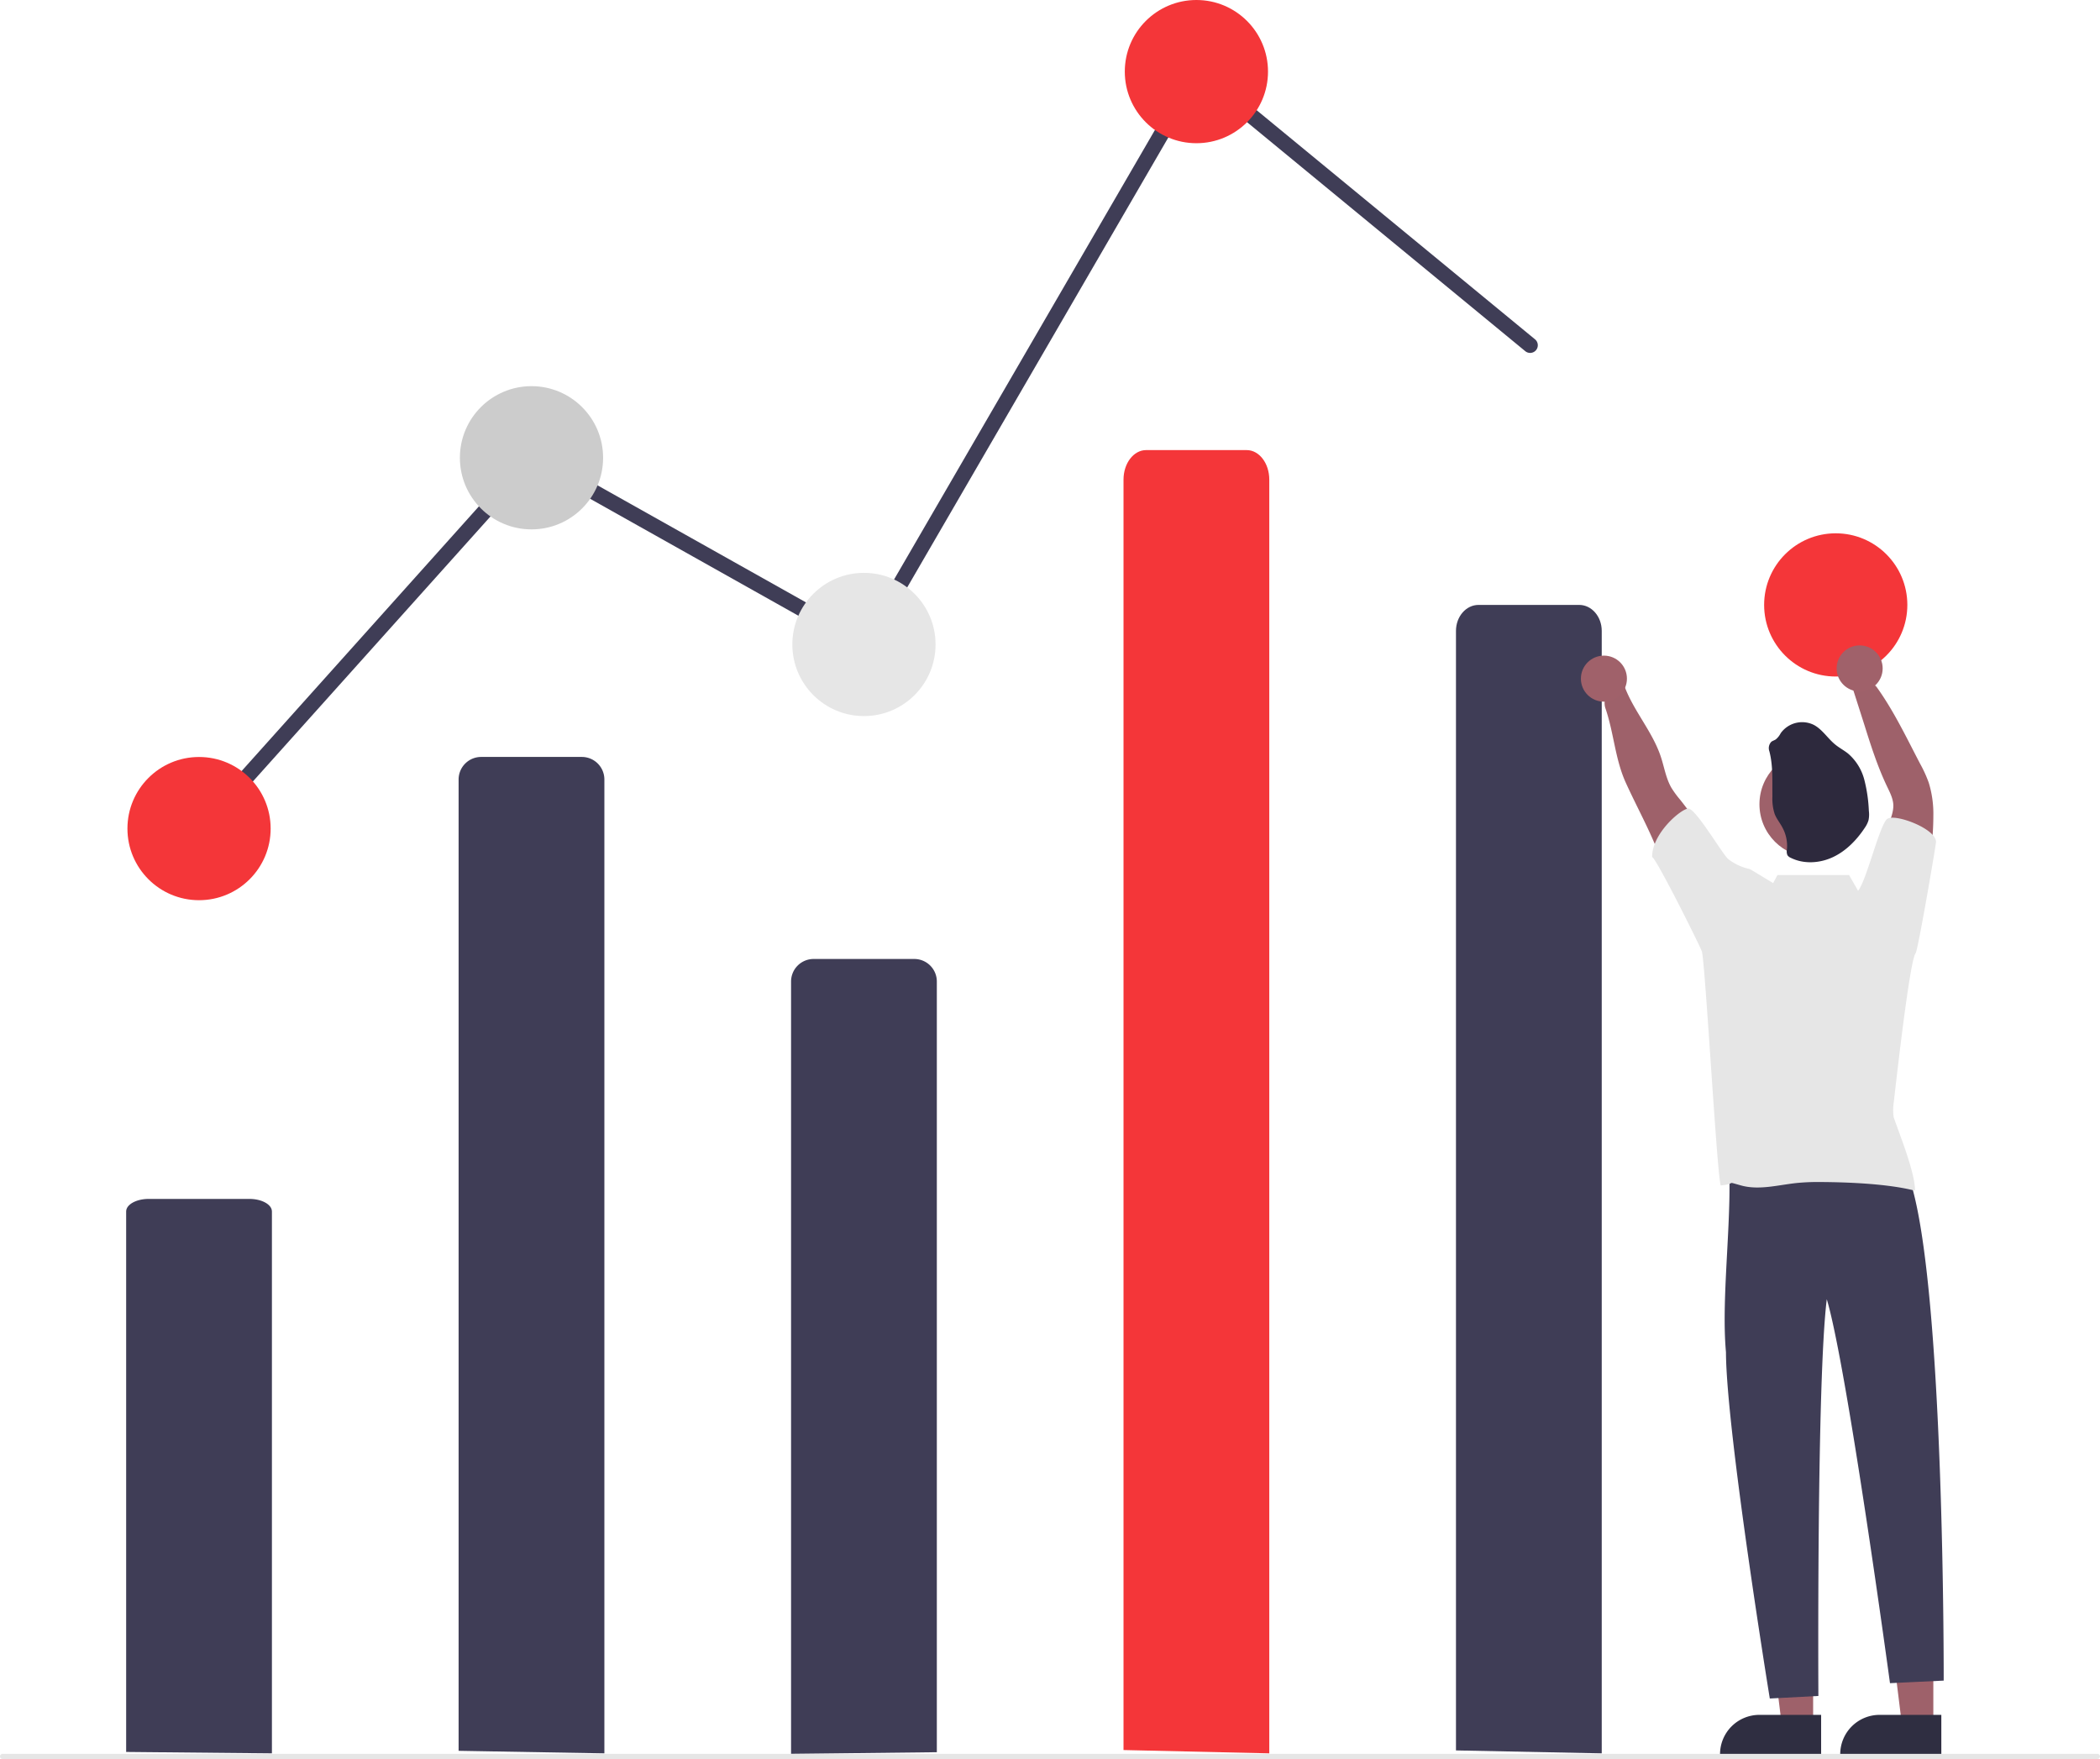 <svg xmlns="http://www.w3.org/2000/svg" xmlns:xlink="http://www.w3.org/1999/xlink" data-name="Layer 1" width="821.168" height="687.802" viewBox="0 0 821.168 687.802"><polygon points="755.994 674.556 743.734 674.555 737.902 627.268 755.996 627.268 755.994 674.556" fill="#9e616a"/><path d="M948.537,792.539l-39.531-.001v-.5a15.387,15.387,0,0,1,15.386-15.386h.001l24.144.001Z" transform="translate(-189.416 -106.099)" fill="#2f2e41"/><polygon points="708.994 674.556 696.734 674.555 690.902 627.268 708.996 627.268 708.994 674.556" fill="#9e616a"/><path d="M901.537,792.539l-39.531-.001v-.5a15.387,15.387,0,0,1,15.386-15.386h.001l24.144.001Z" transform="translate(-189.416 -106.099)" fill="#2f2e41"/><path id="ae5c11dc-7e77-468a-a39f-cc8da6ee1565-382" data-name="Path 1495" d="M368.748,790.71V410.9a8.82,8.82,0,0,1,8.82-8.82h39.36a8.82,8.82,0,0,1,8.82,8.82h0V791.7Z" transform="translate(-189.416 -106.099)" fill="#3f3d56"/><path id="bc696f83-47b6-45c9-967f-bb64f1f3bee5-383" data-name="Path 1496" d="M498.748,791.9v-302a8.82,8.82,0,0,1,8.82-8.82h39.36a8.82,8.82,0,0,1,8.82,8.82h0V791.25Z" transform="translate(-189.416 -106.099)" fill="#3f3d56"/><path d="M267.747,433.099a3,3,0,0,1-2.233-5.002l131.605-146.791L526.638,354.035,656.927,129.537,789.655,238.782a3,3,0,1,1-3.813,4.633L658.569,138.66,528.858,362.163,398.376,288.892,269.982,432.101A2.991,2.991,0,0,1,267.747,433.099Z" transform="translate(-189.416 -106.099)" fill="#3f3d56"/><circle id="a1f8771a-4bf9-4603-9747-6ae739e4ad47" data-name="Ellipse 300" cx="77.832" cy="324" r="28" fill="#f43639"/><circle id="ffdbdf53-78c2-412f-9ede-372406e5d245" data-name="Ellipse 301" cx="207.832" cy="179" r="28" fill="#ccc"/><circle id="b7cff929-f00d-4f86-944c-e500b6ceb6ad" data-name="Ellipse 302" cx="337.832" cy="252" r="28" fill="#e6e6e6"/><circle id="eabc0b76-6faa-4fa0-934c-daff28b491dd" data-name="Ellipse 303" cx="467.832" cy="28" r="28" fill="#f43639"/><circle id="a7ca0488-8ee6-49e2-b245-2872b84c042e" data-name="Ellipse 304" cx="717.832" cy="236.535" r="28" fill="#f43639"/><path id="b579ef19-595a-43de-9b6d-0ead8268ca48-384" data-name="Path 1507" d="M897.348,560.755c10.48,1.262,37.279-8.298,38.731,6.246,13.794,40.605,13.384,196.256,13.384,196.256l-21,1S911.683,640.583,903.748,614.125c-3.982,32.159-3.284,155.133-3.284,155.133l-19,1s-17.043-104.717-17.14-135.453c-2.071-22.514,3.009-55.876.835-77.64a83.218,83.218,0,0,0,32.19,3.59Z" transform="translate(-189.416 -106.099)" fill="#3f3d56"/><path id="b3465432-03e0-48eb-8016-b04aa244e72c-385" data-name="Path 1513" d="M758.748,790.554V352.8c0-5.614,3.949-10.166,8.82-10.166h39.36c4.871,0,8.82,4.551,8.82,10.166V791.7Z" transform="translate(-189.416 -106.099)" fill="#3f3d56"/><path id="ac7870c5-efcc-4c4b-b17f-07e0bff4d096-386" data-name="Path 1508" d="M861.698,442.955a130.657,130.657,0,0,0-15.31-24.17,38.322,38.322,0,0,1-3.4-4.64c-2.15-3.73-2.79-8.11-4.15-12.19-3.8-11.44-13.28-20.63-15.59-32.46-.84-4.3-7.936,8.198-6.07,13.53,3.33,9.65,3.76,19.87,8,29.19s9.22,18.26,12.88,27.79c2.08,5.41,3.74,11,6.79,16s7.81,9.19,13.56,9.94a33.45,33.45,0,0,1,1.63-10.68C861.288,451.325,863.508,446.685,861.698,442.955Z" transform="translate(-189.416 -106.099)" fill="#9e616a"/><path id="be4b35b3-6955-40b7-9549-45fdba6a2930-387" data-name="Path 1509" d="M924.608,449.435a55.259,55.259,0,0,1,3.25-20.78c.92-2.55,2-5.14,1.91-7.85-.13-2.52-1.33-4.83-2.42-7.11-3.76-7.85-6.4-16.17-9-24.47l-5-15.65c-1.63-1.195,7.89-1.61,9.92,1.2,6.64,9.22,11.67,19.81,16.93,29.88a50.577,50.577,0,0,1,3.42,7.49,41.186,41.186,0,0,1,1.8,12.94c0,8.19-1.08,16.35-2.2,24.47-.71,5.09-1.64,10.63-5.49,14C933.728,458.435,929.708,453.435,924.608,449.435Z" transform="translate(-189.416 -106.099)" fill="#9e616a"/><circle id="a7d383a2-21d6-4551-be8a-8c82a5e576cb" data-name="Ellipse 307" cx="708.752" cy="314.484" r="20.75" fill="#9e616a"/><path id="fb091cb1-8ad4-4d57-b74d-c940c723d6bf-388" data-name="Path 1512" d="M881.3,399.881a3.602,3.602,0,0,1,.76-3.723c.518-.408,1.206-.561,1.762-.95a7.602,7.602,0,0,0,1.9-2.403,10.315,10.315,0,0,1,12.909-3.277c3.429,1.795,5.5,5.389,8.549,7.808,1.548,1.254,3.344,2.184,4.902,3.438a20.146,20.146,0,0,1,6.355,10.278,58.31,58.31,0,0,1,1.762,12.125,10.905,10.905,0,0,1-.142,3.686,10.317,10.317,0,0,1-1.396,2.85c-3.135,4.749-7.266,9.062-12.444,11.513s-11.475,2.85-16.581.285a2.85,2.85,0,0,1-1.273-1.017,3.658,3.658,0,0,1-.199-2.194,15.018,15.018,0,0,0-1.653-8.406c-.95-1.9-2.375-3.534-3.135-5.5a19.16,19.16,0,0,1-.893-6.82C882.392,411.593,882.798,405.638,881.3,399.881Z" transform="translate(-189.416 -106.099)" fill="#2d293d"/><path id="ef6ae9ea-be37-4bc6-b1be-067860dc7e9d-389" data-name="Path 1514" d="M238.747,791.149V579.808c0-2.71,3.949-4.908,8.82-4.908h39.36c4.871,0,8.82,2.2,8.82,4.908V791.7Z" transform="translate(-189.416 -106.099)" fill="#3f3d56"/><path id="b4c810f7-8361-4f56-9780-d97c96bbbba4-390" data-name="Path 944" d="M1009.585,793.901H190.416a1,1,0,1,1,0-2h819.168a1,1,0,0,1,0,2Z" transform="translate(-189.416 -106.099)" fill="#e6e6e6"/><path id="b32730d1-ac43-40b1-a176-73e18bf362e5-391" data-name="Path 1515" d="M628.747,790.405V293.635c0-6.371,3.949-11.536,8.82-11.536h39.36c4.871,0,8.82,5.165,8.82,11.536V791.7Z" transform="translate(-189.416 -106.099)" fill="#f43639"/><circle cx="627.182" cy="265.366" r="9" fill="#a0616a"/><circle cx="727.182" cy="261.366" r="9" fill="#a0616a"/><path d="M938.468,478.875c.878-.804,8.038-42.674,7.996-43.617-.111-5.158-15.85-11.05-19-9-2.972,1.934-8.147,24.124-11.477,28.165l-3.523-6.165h-28l-1.697,3.152c-3.674-2.213-6.979-4.254-8.158-4.929a5.3,5.3,0,0,0-1.311-.645,20.311,20.311,0,0,1-8-3.76c-2.3-1.77-12.974-20.307-15.834-19.817-3.23.54-14.125,9.96-14,19,1.372-.029,19.214,35.648,19.464,36.977,1.37,5.62,5.894,87.58,7.354,91.4,6.726-.65,1.416-1.81,7.926,0,7.01,1.95,14.41-.16,21.64-.94a83.114,83.114,0,0,1,9.06-.4c11,.05,26.7.66,37.35,3.39.06-6.98-6.07-22.08-8.34-28.67a19.248,19.248,0,0,1,.03-5.94C930.238,534.665,936.094,481.54,938.468,478.875Z" transform="translate(-189.416 -106.099)" fill="#e6e6e6"/></svg>